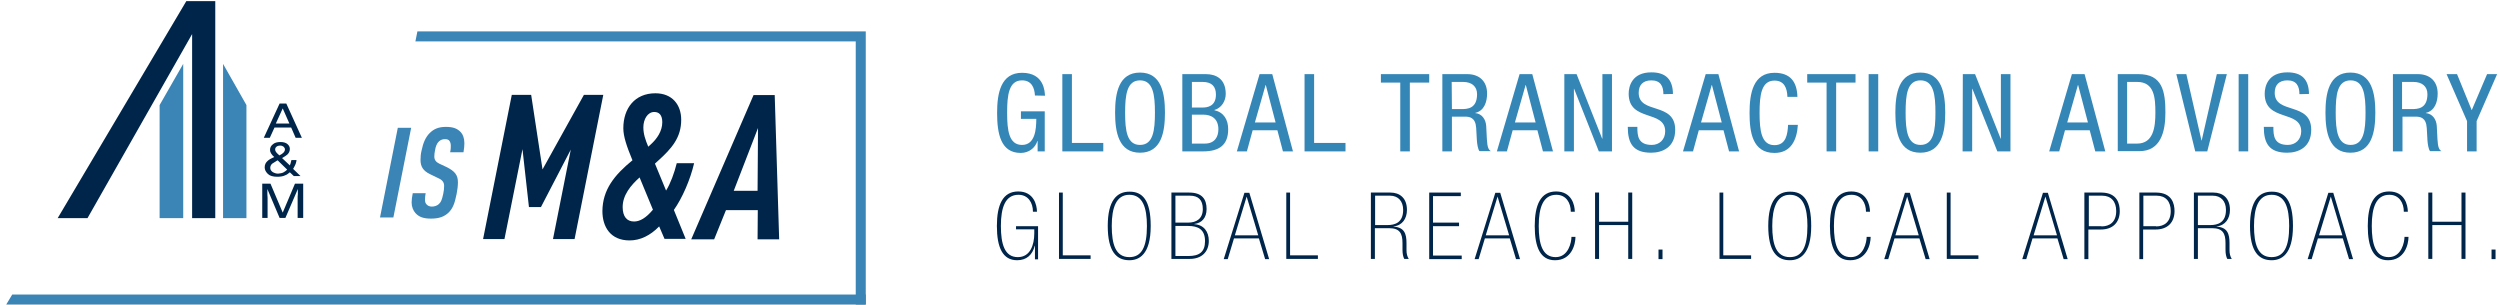 <?xml version="1.0" encoding="utf-8"?>
<!-- Generator: Adobe Illustrator 23.0.0, SVG Export Plug-In . SVG Version: 6.00 Build 0)  -->
<svg version="1.1" id="Layer_1" xmlns="http://www.w3.org/2000/svg" xmlns:xlink="http://www.w3.org/1999/xlink" x="0px" y="0px"
	 viewBox="0 0 1123 137" style="enable-background:new 0 0 1123 137;" xml:space="preserve">
<style type="text/css">
	.st0{fill:#00254A;}
	.st1{fill:#3A84B6;}
	.st2{fill:#3486B7;}
</style>
<path class="st0" d="M125.6,46.5h3l7,15.4h-2.8l-2-4.6h-7.5l-2.1,4.6h-2.7L125.6,46.5z M130,55.5l-3-6.8l-3.1,6.8H130z"/>
<g>
	<path class="st0" d="M121.7,68.8c-0.3-0.5-0.4-1-0.4-1.5c0-1,0.4-1.8,1.3-2.5c0.8-0.7,1.9-1,3.4-1c1.3,0,2.4,0.3,3.1,0.9
		c0.7,0.6,1.1,1.3,1.1,2.2c0,1-0.4,1.9-1.2,2.6c-0.5,0.4-1.2,0.9-2.3,1.5l3.5,3.3c0.2-0.6,0.4-1,0.4-1.2c0.1-0.3,0.2-0.7,0.3-1.2
		h2.3c-0.1,1-0.4,1.9-0.9,2.8c-0.4,0.9-0.7,1.3-0.7,1.1l3.4,3.3h-3l-1.8-1.7c-0.7,0.6-1.4,1.1-2,1.3c-1,0.5-2.2,0.7-3.6,0.7
		c-2,0-3.4-0.4-4.3-1.3s-1.4-1.8-1.4-2.9c0-1.2,0.4-2.1,1.3-2.9c0.5-0.5,1.5-1.1,3-1.8C122.5,70,122,69.3,121.7,68.8 M127.4,77.4
		c0.7-0.4,1.2-0.8,1.6-1.2l-4.3-4.2c-1.2,0.7-2,1.2-2.4,1.5c-0.6,0.5-0.9,1.2-0.9,1.9c0,0.8,0.4,1.4,1.1,1.9
		c0.7,0.4,1.5,0.7,2.4,0.7C125.8,77.9,126.7,77.8,127.4,77.4 M127.2,68.7c0.5-0.5,0.8-1,0.8-1.6c0-0.4-0.2-0.8-0.6-1.2
		c-0.4-0.3-0.9-0.5-1.5-0.5c-1,0-1.6,0.3-2,0.8c-0.2,0.3-0.3,0.5-0.3,0.9s0.1,0.8,0.4,1.2c0.3,0.4,0.8,0.9,1.5,1.5
		C126.3,69.4,126.9,69,127.2,68.7"/>
	<path class="st0" d="M117.8,82.5h3.7l5.5,13l5.5-13h3.7v15.4h-2.5v-9.1c0-0.3,0-0.8,0.1-1.6c0-0.7,0-1.5,0-2.3l-5.6,13h-2.6
		l-5.5-13v0.5c0,0.4,0,1,0,1.7c0,0.8,0.1,1.3,0.1,1.7v9.1h-2.4C117.8,97.9,117.8,82.5,117.8,82.5z"/>
</g>
<polygon class="st0" points="83.7,0.5 25.9,98 39.3,98 86.3,15.3 86.3,98 96.7,98 96.7,0.5 "/>
<polygon class="st1" points="82.3,28.7 71.7,47.2 71.7,98 82.3,98 "/>
<polygon class="st1" points="100.2,28.7 110.7,47.2 110.7,98 100.2,98 "/>
<polygon class="st1" points="5.5,132.3 2.8,136.8 388.9,136.8 388.9,132.3 "/>
<polygon class="st1" points="187.5,14.1 186.6,18.6 384.4,18.6 384.4,136.8 388.9,136.8 388.9,14.1 "/>
<g>
	<path class="st0" d="M229.9,42.6h8.7l5.1,33.5l18.6-33.5h8.7l-12.9,64.8h-9.7l8-40.2L243,93h-5.4l-2.9-26l-8.1,40.4H217L229.9,42.6
		z"/>
	<path class="st0" d="M284.1,72c-2.6-6.3-4.1-10.7-4.1-14.4c0-8.9,5.1-15.7,14.4-15.7c7.6,0,11.6,5.2,11.6,11.9
		c0,7.9-4.1,12.8-10.6,18.6l-1.2,1.1l5,12.1c2-3.2,3.7-7.9,4.8-12.3h7.8c-1.7,7.4-5.4,15.8-9.1,21l5.3,13h-9.5l-2.4-5.6
		c-4,4.1-8.5,6.3-13.3,6.3c-8.5,0-12.2-6-12.2-13.2C270.7,85.2,276,78.6,284.1,72z M284.8,99.5c2.6,0,5.3-1.5,8.5-5.3l-6-14.5
		c-3.9,3.5-7.6,7.9-7.6,13.3C279.7,97.3,281.6,99.5,284.8,99.5z M292.3,64.9c2.9-2.6,5.2-6.1,5.2-10c0-3.2-1.4-4.6-3.6-4.6
		c-3,0-4.9,3.3-4.9,6.9c0,3,0.9,5.6,2.2,8.7L292.3,64.9z"/>
	<path class="st0" d="M340.3,107.5l0.1-13.1h-14.3l-5.3,13.1h-10.3l28-64.8h9.5l2,64.8H340.3z M340.5,57.5l-10.9,28.2h10.7
		L340.5,57.5z"/>
</g>
<g>
	<path class="st1" d="M178.7,57.4h6l-8,40.3h-6L178.7,57.4z"/>
	<path class="st1" d="M191.2,86.8c-0.2,1.2-0.3,2-0.3,2.8c0,1,0.2,1.7,0.7,2.2c0.5,0.6,1.3,1,2.4,1c1.2,0,2.3-0.4,3.1-1.1
		c1.1-1,1.4-2,2-4.6c0.3-1.3,0.4-2.5,0.4-3.6c0-1.6-0.8-2.7-2.7-3.5l-3.7-1.8c-3.1-1.5-4.2-3.5-4.2-6.3c0-1.5,0.1-2.8,0.5-4.4
		c0.7-3.4,1.8-5.9,3.6-7.7s3.9-2.8,7.3-2.8c3.4,0,5.2,0.8,6.7,2.4c0.9,0.9,1.6,2.7,1.6,4.9c0,1.1-0.1,2.4-0.4,4.1h-6
		c0.3-1.3,0.3-2.2,0.3-2.9c0-1-0.2-1.6-0.6-2.2c-0.3-0.5-1-0.8-2-0.8c-1.1,0-1.9,0.3-2.7,1c-1,0.9-1.5,2.3-1.8,4.1
		c-0.2,0.9-0.3,1.9-0.3,2.7c0,1.6,0.8,2.5,2.2,3.2l3.2,1.5c3.9,1.9,5.2,3.7,5.2,6.9c0,1.5-0.2,3.3-0.6,5.3c-0.9,4.6-1.9,6.6-3.6,8.3
		c-1.9,1.8-4.2,2.7-7.9,2.7c-3.5,0-5.4-0.8-6.9-2.4c-1.1-1.2-1.8-2.9-1.8-4.9c0-1.2,0.2-2.4,0.5-4.1
		C185.4,86.8,191.2,86.8,191.2,86.8z"/>
</g>
<g>
	<path class="st2" d="M464.9,42.9c-0.2-3.6-1.6-6.8-5.8-6.8c-5.9,0-6.7,6.5-6.7,14.5s0.8,14.5,6.7,14.5s6.4-7.1,6.4-11.7h-6.9V50
		h10.7v18h-3.2v-4.7H466c-0.9,3-3.7,5.4-7.5,5.4c-9,0-10.6-8.7-10.6-18c0-8.7,1.6-18,11.2-18c10,0,10.2,8.5,10.3,10.3L464.9,42.9
		L464.9,42.9z"/>
	<path class="st2" d="M477.2,33.3h4.3v30.9h14.1V68h-18.4V33.3z"/>
	<path class="st2" d="M523.3,50.6c0,8.7-1.6,18-11.2,18s-11.2-9.3-11.2-18s1.6-18,11.2-18C521.7,32.6,523.3,41.9,523.3,50.6z
		 M505.4,50.6c0,8,0.8,14.5,6.7,14.5c5.9,0,6.7-6.5,6.7-14.5s-0.8-14.5-6.7-14.5S505.4,42.6,505.4,50.6z"/>
	<path class="st2" d="M531.1,33.3h10.6c4.5,0,8.9,2.1,8.9,8.9c0,3.2-1.9,6.3-5.1,7.2v0.1c4.3,1,6.2,4.3,6.2,8.6c0,7-4,9.9-11.2,9.9
		h-9.4V33.3z M535.4,48.3h4.9c1.8,0,5.9-0.4,5.9-5.8c0-3.6-1.8-5.7-6-5.7h-4.8L535.4,48.3L535.4,48.3z M535.4,64.5h5.8
		c4.5,0,6.1-3.1,6.1-6.4c0-4.8-3.1-6.6-6.8-6.6h-5.1V64.5z"/>
	<path class="st2" d="M565.8,33.3h5.7l9.3,34.7h-4.5l-2.5-9.5h-11.1l-2.6,9.5h-4.5L565.8,33.3z M563.7,55h9.3l-4.4-16.8h-0.1
		L563.7,55z"/>
	<path class="st2" d="M586,33.3h4.3v30.9h14.1V68H586V33.3z"/>
	<path class="st2" d="M633.3,68H629V37.1h-8.7v-3.8H642v3.8h-8.7V68z"/>
	<path class="st2" d="M647.9,33.3h11.2c5.4,0,8.9,3.2,8.9,8.7c0,3.8-1.3,7.8-5.3,8.7v0.1c3,0.3,4.7,2.8,4.9,5.8l0.3,5.9
		c0.2,3.8,0.8,4.8,1.8,5.4h-5.1c-0.7-0.7-1.1-3.3-1.2-5l-0.3-5.4c-0.3-4.8-3-5.1-5.1-5.1h-5.8V68h-4.3L647.9,33.3L647.9,33.3z
		 M652.2,49h4.2c2.5,0,7.1,0,7.1-6.7c0-3.4-2.3-5.5-6.3-5.5h-5.1L652.2,49L652.2,49z"/>
	<path class="st2" d="M682.6,33.3h5.7l9.3,34.7h-4.5l-2.5-9.5h-11.1l-2.6,9.5h-4.5L682.6,33.3z M680.5,55h9.3l-4.4-16.8h-0.1
		L680.5,55z"/>
	<path class="st2" d="M702.7,33.3h5.5l11.5,29h0.1v-29h4.3V68h-5.9l-11.1-28.1H707V68h-4.3V33.3z"/>
	<path class="st2" d="M747.2,42.3c0-3.6-1.3-6.2-5.4-6.2c-3.6,0-5.7,1.9-5.7,5.6c0,9.8,16.4,3.9,16.4,16.6c0,8-5.9,10.3-10.8,10.3
		c-8.1,0-10.5-4.2-10.5-11.6h4.3c0,3.9,0.2,8.1,6.5,8.1c3.4,0,6-2.4,6-6.1c0-9.8-16.4-4.1-16.4-16.9c0-3.2,1.4-9.6,10.2-9.6
		c6.6,0,9.6,3.3,9.7,9.7L747.2,42.3L747.2,42.3z"/>
	<path class="st2" d="M766.2,33.3h5.7l9.3,34.7h-4.5l-2.5-9.5h-11.1l-2.6,9.5H756L766.2,33.3z M764.1,55h9.3L769,38.2h-0.1L764.1,55
		z"/>
	<path class="st2" d="M807.6,56.1c-0.4,6.6-3,12.6-10.5,12.6c-9.9,0-11.2-9.3-11.2-18s1.6-18,11.2-18c7.1,0,10.1,4,10.3,10.8h-4.5
		c-0.1-3.9-1.4-7.3-5.8-7.3c-5.9,0-6.7,6.5-6.7,14.5s0.8,14.5,6.7,14.5c5.2,0,5.9-4.9,6.1-9.1H807.6z"/>
	<path class="st2" d="M824.8,68h-4.3V37.1h-8.7v-3.8h21.7v3.8h-8.7V68z"/>
	<path class="st2" d="M839.4,33.3h4.3V68h-4.3V33.3z"/>
	<path class="st2" d="M873.8,50.6c0,8.7-1.6,18-11.2,18c-9.6,0-11.2-9.3-11.2-18s1.6-18,11.2-18S873.8,41.9,873.8,50.6z M856,50.6
		c0,8,0.8,14.5,6.7,14.5s6.7-6.5,6.7-14.5s-0.8-14.5-6.7-14.5C856.7,36.1,856,42.6,856,50.6z"/>
	<path class="st2" d="M881.7,33.3h5.5l11.5,29h0.1v-29h4.3V68h-5.9L886,39.9h-0.1V68h-4.3L881.7,33.3L881.7,33.3z"/>
	<path class="st2" d="M930.7,33.3h5.7l9.3,34.7h-4.5l-2.5-9.5h-11.1L925,68h-4.5L930.7,33.3z M928.6,55h9.3l-4.4-16.8h-0.1L928.6,55
		z"/>
	<path class="st2" d="M951.3,33.3h9.3c10.8,0,12.1,7.8,12.1,17.3c0,8.7-2.2,17.3-11.7,17.3h-9.7L951.3,33.3L951.3,33.3z M955.5,64.5
		h4.5c7.4,0,8.2-7.6,8.2-13.8c0-6.7-0.4-13.9-8.2-13.9h-4.5V64.5z"/>
	<path class="st2" d="M977.6,33.3h4.5l6.8,29.8h0.1l6.8-29.8h4.5L991.5,68h-5.4L977.6,33.3z"/>
	<path class="st2" d="M1005.6,33.3h4.3V68h-4.3V33.3z"/>
	<path class="st2" d="M1032.9,42.3c0-3.6-1.3-6.2-5.4-6.2c-3.6,0-5.7,1.9-5.7,5.6c0,9.8,16.4,3.9,16.4,16.6c0,8-5.9,10.3-10.8,10.3
		c-8.1,0-10.5-4.2-10.5-11.6h4.3c0,3.9,0.2,8.1,6.5,8.1c3.4,0,6-2.4,6-6.1c0-9.8-16.4-4.1-16.4-16.9c0-3.2,1.4-9.6,10.2-9.6
		c6.6,0,9.6,3.3,9.7,9.7L1032.9,42.3L1032.9,42.3z"/>
	<path class="st2" d="M1067,50.6c0,8.7-1.6,18-11.2,18s-11.2-9.3-11.2-18s1.6-18,11.2-18S1067,41.9,1067,50.6z M1049.2,50.6
		c0,8,0.8,14.5,6.7,14.5c5.9,0,6.7-6.5,6.7-14.5s-0.8-14.5-6.7-14.5C1049.9,36.1,1049.2,42.6,1049.2,50.6z"/>
	<path class="st2" d="M1074.9,33.3h11.2c5.4,0,8.9,3.2,8.9,8.7c0,3.8-1.3,7.8-5.3,8.7v0.1c3,0.3,4.7,2.8,4.9,5.8l0.3,5.9
		c0.2,3.8,0.8,4.8,1.8,5.4h-5.1c-0.7-0.7-1.1-3.3-1.2-5l-0.3-5.4c-0.3-4.8-3-5.1-5.1-5.1h-5.8V68h-4.3V33.3z M1079.1,49h4.2
		c2.5,0,7.1,0,7.1-6.7c0-3.4-2.3-5.5-6.3-5.5h-5.1V49H1079.1z"/>
	<path class="st2" d="M1099,33.3h4.7l6.6,16.2l6.9-16.2h4.5l-9.2,21.1V68h-4.3V54.4L1099,33.3z"/>
</g>
<g>
	<path class="st0" d="M464.8,110.4L464.8,110.4c-1,4.1-3.7,6.5-7.9,6.5c-6.5,0-9.1-5.7-9.1-15.4c0-9.4,2.6-15.5,9.6-15.5
		c7,0,8.4,6.1,8.4,9.1h-1.8c0-4-2.1-7.6-6.5-7.6c-5.9,0-7.9,5.6-7.9,14c0,8,1.6,14,7.6,14c5.6,0,7.4-5.5,7.4-10.7v-1.8h-8.2v-1.4
		h9.9v14.9h-1.4V110.4z"/>
	<path class="st0" d="M475.6,86.5h1.8v28.2h12.5v1.6h-14.2V86.5z"/>
	<path class="st0" d="M516.9,101.5c0,13.1-5.4,15.4-9.6,15.4c-5.7,0-9.7-3.8-9.7-15.4c0-11.6,4.2-15.4,9.7-15.4
		C513.2,86,516.9,89.9,516.9,101.5z M499.4,101.5c0,8.2,1.7,14,7.9,14c5.5,0,7.9-4.5,7.9-14c0-8.1-1.8-14-7.9-14
		C501.4,87.5,499.4,93.3,499.4,101.5z"/>
	<path class="st0" d="M526.2,86.5h8c5.8,0,7.8,3,7.8,7.4c0,4-2.2,6.3-5.5,6.7v0.1c4.3,0.3,6.5,3.4,6.5,7.5c0,5-3.3,8.1-8.5,8.1h-8.3
		V86.5z M533.7,100c3.8,0,6.6-1.8,6.6-6.1c0-4.1-2-6-5.8-6H528V100H533.7z M533.9,115c4.8,0,7.4-1.8,7.4-6.7c0-5.3-3.2-6.8-7.5-6.8
		H528V115H533.9z"/>
	<path class="st0" d="M565.5,107.1h-11.2l-2.8,9.3h-1.8l9.3-29.8h2.2l8.9,29.8h-1.8L565.5,107.1z M560,88.3L560,88.3l-5.3,17.4h10.5
		L560,88.3z"/>
	<path class="st0" d="M577.7,86.5h1.8v28.2h12.5v1.6h-14.2V86.5z"/>
	<path class="st0" d="M615.9,86.5h8.7c4.1,0,7.4,2.4,7.4,7.8c0,3.9-2.1,7-6,7.4v0.1c4.9,0.3,5.8,3.3,5.8,7.4v3.1c0,1.7,0.3,2.8,1,4
		h-2c-0.5-0.9-0.8-2.3-0.8-4.1v-3c0-4.3-1.2-6.7-6-6.7h-6.4v13.8h-1.8V86.5z M623.3,101.1c3.3,0,7-1.1,7-6.8c0-4-2.3-6.4-5.9-6.4
		h-6.7v13.2H623.3z"/>
	<path class="st0" d="M642,86.5h14.2v1.6h-12.5V100h11.7v1.6h-11.7v13.2h12.9v1.6H642V86.5z"/>
	<path class="st0" d="M678.2,107.1h-11.2l-2.8,9.3h-1.8l9.3-29.8h2.2l8.9,29.8H681L678.2,107.1z M672.7,88.3L672.7,88.3l-5.3,17.4
		h10.5L672.7,88.3z"/>
	<path class="st0" d="M705.6,95.1c0-4-2.1-7.6-6.5-7.6c-5.9,0-7.9,5.6-7.9,14c0,8,1.6,14,7.6,14c5.8,0,7.1-6.8,7.1-9.1h1.8
		c0,3.5-1.8,10.5-9.2,10.5c-6.5,0-9.1-5.7-9.1-15.4c0-9.4,2.6-15.5,9.6-15.5c7,0,8.4,6.1,8.4,9.1H705.6z"/>
	<path class="st0" d="M716.5,86.5h1.8v13.1h13.1V86.5h1.8v29.8h-1.8v-15.2h-13.1v15.2h-1.8V86.5z"/>
	<path class="st0" d="M745,112.1h1.8v4.3H745V112.1z"/>
	<path class="st0" d="M772.3,86.5h1.8v28.2h12.5v1.6h-14.2V86.5z"/>
	<path class="st0" d="M813.6,101.5c0,13.1-5.4,15.4-9.6,15.4c-5.7,0-9.7-3.8-9.7-15.4c0-11.6,4.2-15.4,9.7-15.4
		C810,86,813.6,89.9,813.6,101.5z M796.1,101.5c0,8.2,1.7,14,7.9,14c5.5,0,7.9-4.5,7.9-14c0-8.1-1.8-14-7.9-14
		C798.2,87.5,796.1,93.3,796.1,101.5z"/>
	<path class="st0" d="M838.2,95.1c0-4-2.1-7.6-6.5-7.6c-5.9,0-7.9,5.6-7.9,14c0,8,1.6,14,7.6,14c5.8,0,7.1-6.8,7.1-9.1h1.8
		c0,3.5-1.8,10.5-9.2,10.5c-6.5,0-9.1-5.7-9.1-15.4c0-9.4,2.6-15.5,9.6-15.5c7,0,8.4,6.1,8.4,9.1H838.2z"/>
	<path class="st0" d="M862.2,107.1H851l-2.8,9.3h-1.8l9.3-29.8h2.2l8.9,29.8h-1.8L862.2,107.1z M856.7,88.3L856.7,88.3l-5.3,17.4
		h10.5L856.7,88.3z"/>
	<path class="st0" d="M874.4,86.5h1.8v28.2h12.5v1.6h-14.2V86.5z"/>
	<path class="st0" d="M924.2,107.1H913l-2.8,9.3h-1.8l9.3-29.8h2.2l8.9,29.8h-1.8L924.2,107.1z M918.8,88.3L918.8,88.3l-5.3,17.4
		h10.5L918.8,88.3z"/>
	<path class="st0" d="M936.4,86.5h7.7c7,0.1,8.1,5.1,8.1,8.3c0,5.1-3.1,8.3-8.5,8.3h-5.6v13.3h-1.8V86.5z M944,101.7
		c3.6,0,6.6-1.9,6.6-6.9c0-4.3-2.3-6.9-6.3-6.9h-6v13.7H944z"/>
	<path class="st0" d="M961,86.5h7.7c7,0.1,8.1,5.1,8.1,8.3c0,5.1-3.1,8.3-8.5,8.3h-5.6v13.3H961V86.5z M968.5,101.7
		c3.6,0,6.6-1.9,6.6-6.9c0-4.3-2.3-6.9-6.3-6.9h-6v13.7H968.5z"/>
	<path class="st0" d="M985.6,86.5h8.7c4.1,0,7.4,2.4,7.4,7.8c0,3.9-2.1,7-6,7.4v0.1c4.9,0.3,5.8,3.3,5.8,7.4v3.1c0,1.7,0.3,2.8,1,4
		h-2c-0.5-0.9-0.8-2.3-0.8-4.1v-3c0-4.3-1.2-6.7-6-6.7h-6.4v13.8h-1.8V86.5z M992.9,101.1c3.3,0,7-1.1,7-6.8c0-4-2.3-6.4-5.9-6.4
		h-6.7v13.2H992.9z"/>
	<path class="st0" d="M1030,101.5c0,13.1-5.4,15.4-9.6,15.4c-5.7,0-9.7-3.8-9.7-15.4c0-11.6,4.2-15.4,9.7-15.4
		C1026.3,86,1030,89.9,1030,101.5z M1012.5,101.5c0,8.2,1.7,14,7.9,14c5.5,0,7.9-4.5,7.9-14c0-8.1-1.8-14-7.9-14
		C1014.5,87.5,1012.5,93.3,1012.5,101.5z"/>
	<path class="st0" d="M1052.4,107.1h-11.2l-2.8,9.3h-1.8l9.3-29.8h2.2l8.9,29.8h-1.8L1052.4,107.1z M1047,88.3L1047,88.3l-5.3,17.4
		h10.5L1047,88.3z"/>
	<path class="st0" d="M1079.8,95.1c0-4-2.1-7.6-6.5-7.6c-5.9,0-7.9,5.6-7.9,14c0,8,1.6,14,7.6,14c5.8,0,7.1-6.8,7.1-9.1h1.8
		c0,3.5-1.8,10.5-9.2,10.5c-6.5,0-9.1-5.7-9.1-15.4c0-9.4,2.6-15.5,9.6-15.5c7,0,8.4,6.1,8.4,9.1H1079.8z"/>
	<path class="st0" d="M1090.8,86.5h1.8v13.1h13.1V86.5h1.8v29.8h-1.8v-15.2h-13.1v15.2h-1.8V86.5z"/>
	<path class="st0" d="M1119.2,112.1h1.8v4.3h-1.8V112.1z"/>
</g>
</svg>

